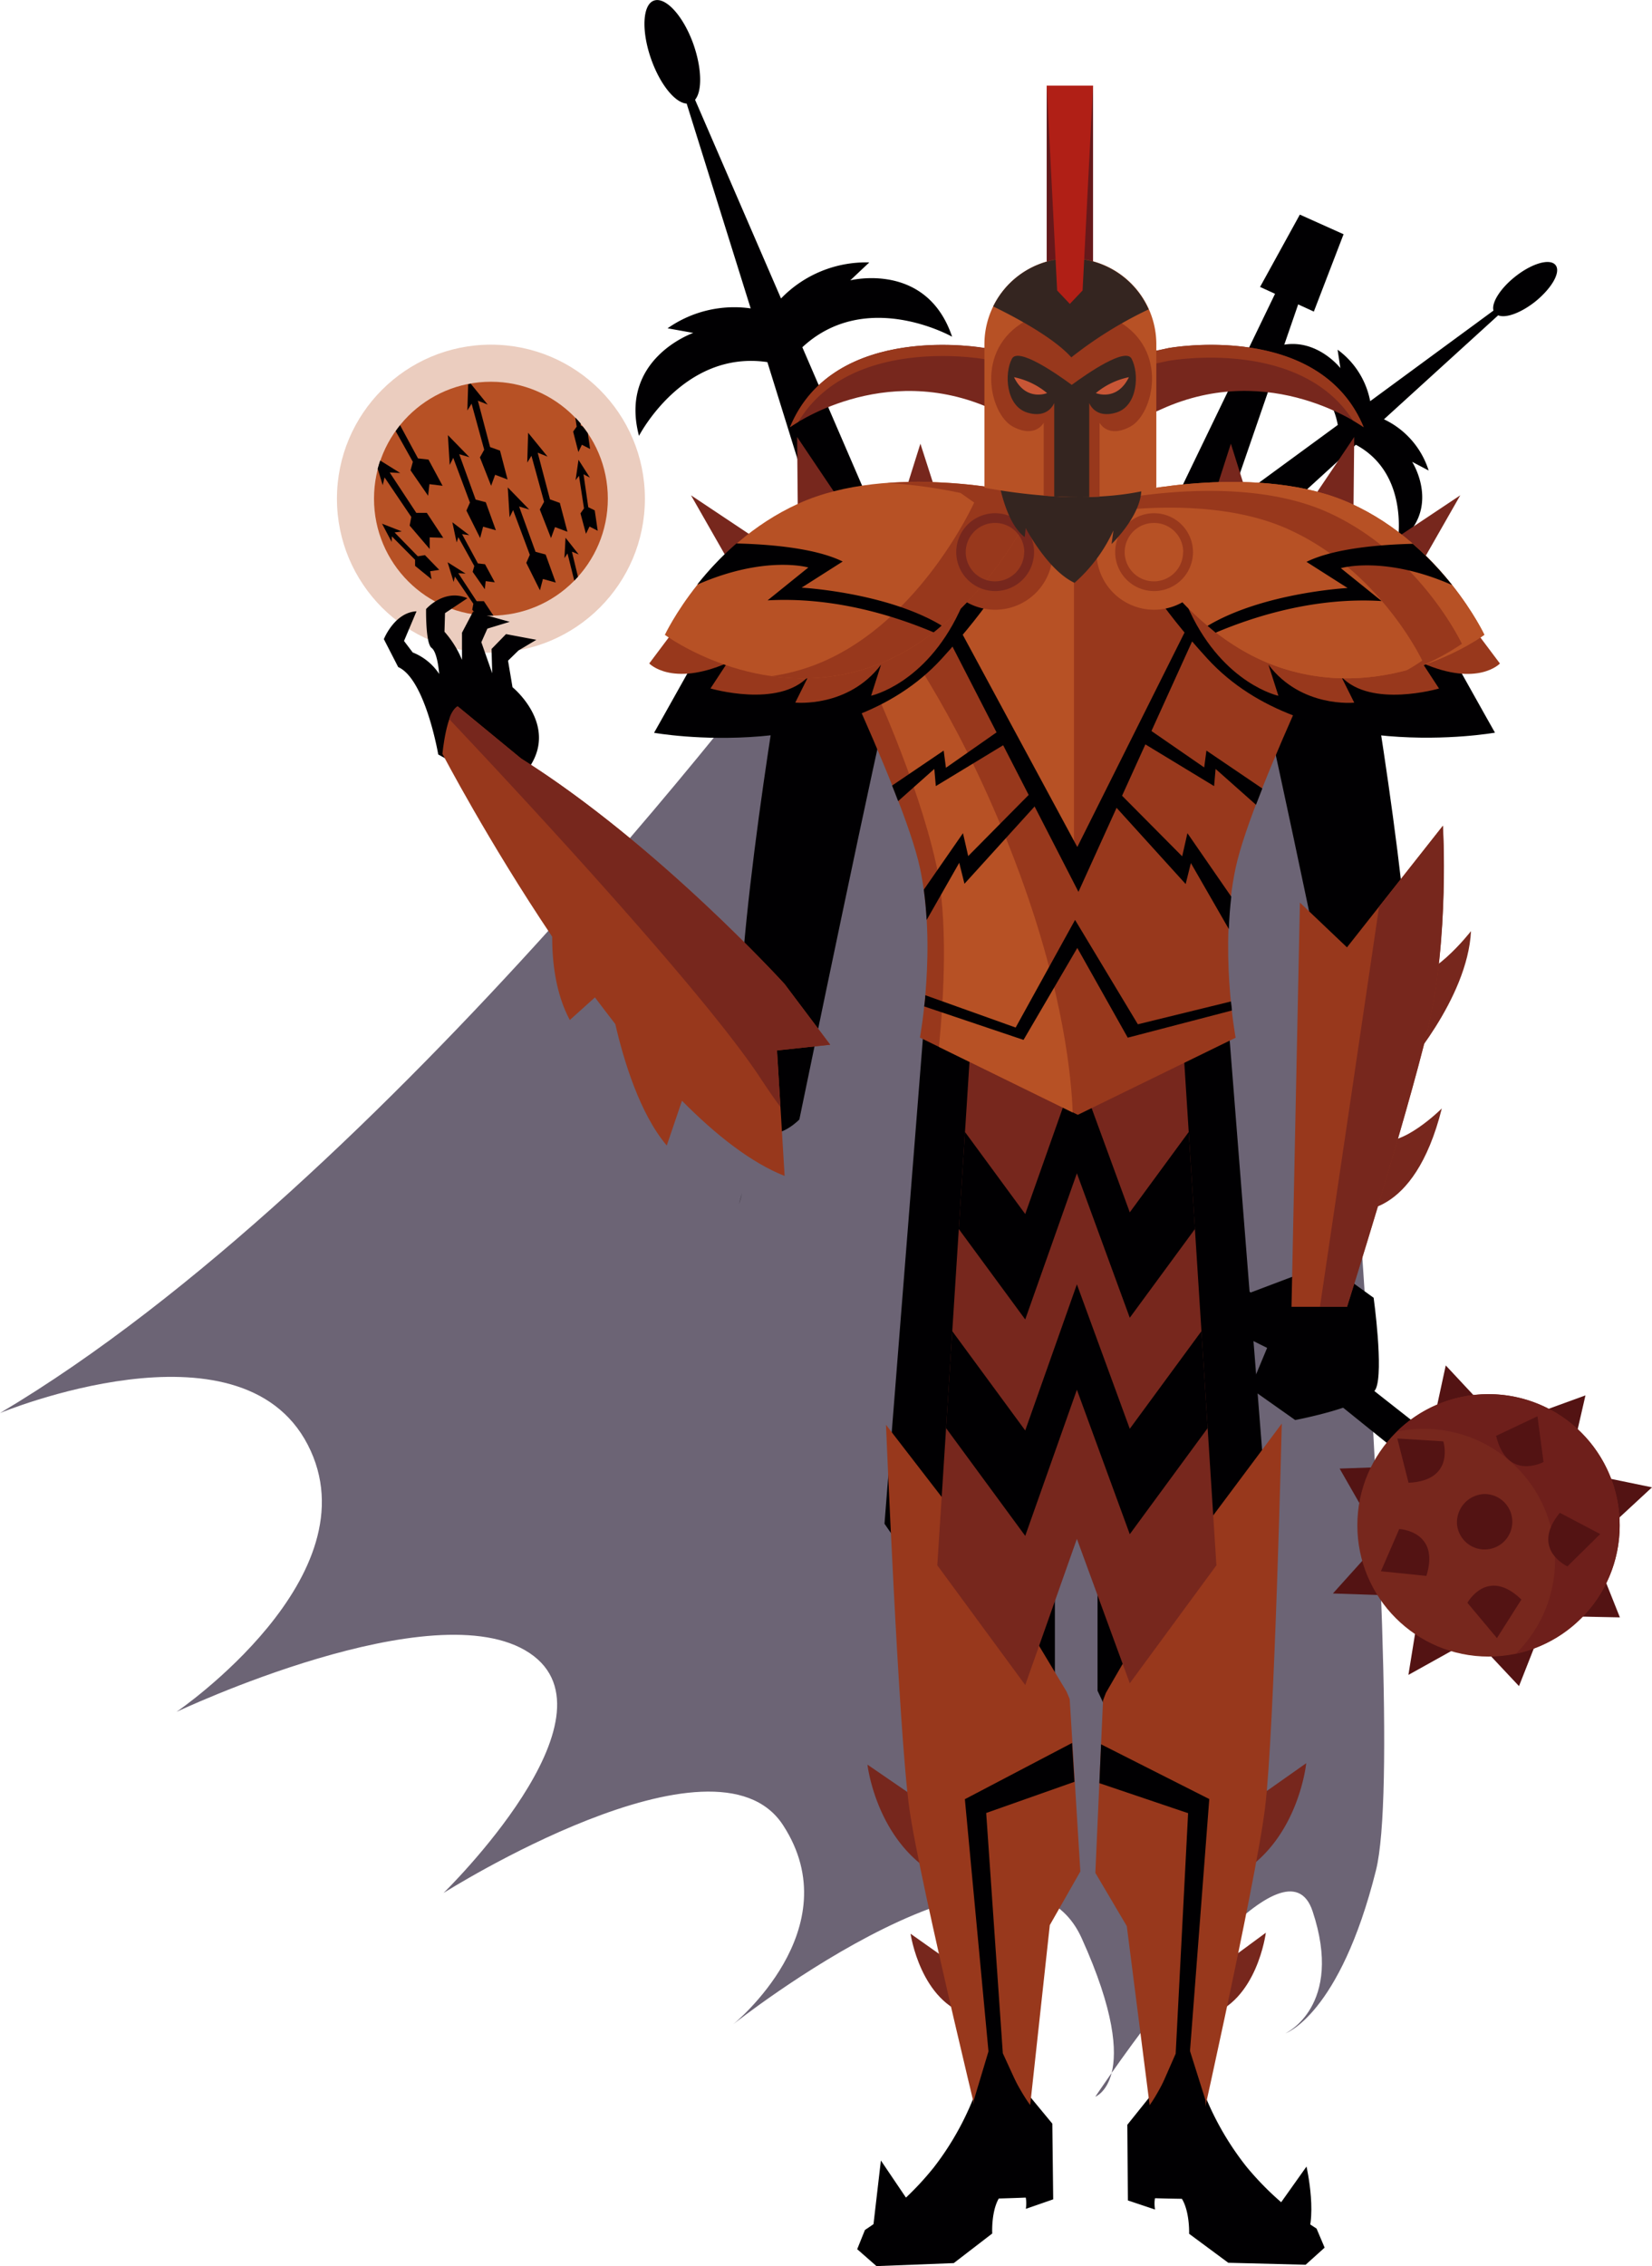 <svg xmlns="http://www.w3.org/2000/svg" viewBox="0 0 243.33 333.67"><defs><style>.cls-1{fill:#6c6475;}.cls-2{fill:#ebcdbf;}.cls-3{fill:#b75125;}.cls-4{fill:#010002;}.cls-5{fill:#77271d;}.cls-6{fill:#98381c;}.cls-7{fill:#65181a;}.cls-8{fill:#342520;}.cls-9{fill:#c85636;}.cls-10{fill:#b01f16;}.cls-11{fill:#531313;}.cls-12{fill:#6e1f1b;}</style></defs><g id="Layer_2" data-name="Layer 2"><g id="Capa_1" data-name="Capa 1"><path class="cls-1" d="M163.74,305.22c-1.5,2.15-2.41,3.51-2.41,3.51S163,308.11,163.74,305.22Z"/><path class="cls-1" d="M189.33,299.4s8-2.67,13.34-24-8.67-174-8.67-174l-75.33-10S57.33,174.06,0,208.06c0,0,35.33-14.66,45.33,4.67S26,252.06,26,252.06s38-18,52-8.66-12.67,35.33-12.67,35.33,40-25.33,50-10S108,298.06,108,298.06s42-33.33,51.33-12.66c4.88,10.79,5.2,16.66,4.41,19.82,6.77-9.67,25.77-35.28,29.59-23.82C198,295.4,189.33,299.4,189.33,299.4Z"/><circle class="cls-2" cx="72.31" cy="73.43" r="22.68"/><circle class="cls-3" cx="72.31" cy="73.43" r="17.22"/><path class="cls-4" d="M75.49,101.19l-.66-3.91,1.55-1.51L79,94.21l-4.47-.84-2.13,2.19.1,3.57L70.9,94.56l.89-2,3.29-1-5.4-1.5-1.63,3.1,0,4a14.68,14.68,0,0,0-2.58-4.14l.08-2.74,3.29-2.19c-3.4-1.49-6.08,1.59-6.08,1.59s-.09,5.06.81,5.72,1.12,3.84,1.12,3.84a8.33,8.33,0,0,0-3.9-3.17l-1.28-1.69,1.84-4.37c-3.26.17-4.81,4.1-4.81,4.1l2.11,4.11c4,1.77,5.9,12.87,5.9,12.87s13.74,7.66,14.15,7.62l-.56-6C82.06,106.51,75.49,101.19,75.49,101.19Z"/><path class="cls-4" d="M171,103.43,193.29,38.8l-2.73-1.24S161.34,98,160.85,99.22Z"/><polygon class="cls-4" points="193.52 45.88 197.9 34.49 191.46 31.6 185.6 42.25 193.52 45.88"/><path class="cls-4" d="M140.24,49.58c-3.75-11.14-15-8.3-15-8.3l2.8-2.64a17.41,17.41,0,0,0-13,5.31L102.38,14.69c1.07-1.29,1-4.62-.24-8.17-1.48-4.16-4.07-7-5.79-6.44s-1.91,4.48-.43,8.65c1.32,3.73,3.54,6.43,5.22,6.52l9.43,30.16a17.1,17.1,0,0,0-12.24,2.93l3.79.68s-11,3.79-8,15.16c0,0,6.52-12.69,18.91-10.86l8,25.73,8.67-1.24L118.18,51.13C127.57,42.4,140.24,49.58,140.24,49.58Z"/><path class="cls-4" d="M226.12,44.42c2.47-2,3.82-4.37,3-5.39s-3.47-.26-5.94,1.7c-2.21,1.75-3.52,3.87-3.2,5L201.82,59.07a12.2,12.2,0,0,0-4.8-7.58l.41,2.71s-5.08-6.52-12.07-1.89c0,0,10.07,1.47,11.69,10.26L181.54,73.93l2.83,5.56,15.34-14c8.06,4.33,6.13,14.53,6.13,14.53C212.5,75,208,68,208,68l2.43,1.28a12.47,12.47,0,0,0-6.58-7.54l16.82-15.31C221.78,46.89,224,46.09,226.12,44.42Z"/><path class="cls-4" d="M100.24,137.1a85.51,85.51,0,0,1,.79,13.75C106.36,139.05,100.24,137.1,100.24,137.1Z"/><path class="cls-4" d="M108.85,177.32a15.71,15.71,0,0,0,.43-1.6Z"/><polygon class="cls-4" points="152.08 255.98 155.38 248.95 155.38 151.76 136.56 145.03 130.28 224.36 152.08 255.98"/><polygon class="cls-4" points="161.66 248.95 164.96 255.98 186.76 224.36 180.48 145.03 161.66 151.76 161.66 248.95"/><path class="cls-4" d="M180.92,333.18l11.39.29,2.8-2.52-1.19-2.81a43.82,43.82,0,0,1-10.3-9.08A42.59,42.59,0,0,1,177,307.28L171.55,306l-5.5,6.86.08,11.14,4,1.34s-.71-3.73,2.26-2.95,2.76,6.52,2.76,6.52Z"/><path class="cls-5" d="M177.22,291.31l1.87-1.36,2.41-13.24C174.68,282.16,177.22,291.31,177.22,291.31Z"/><path class="cls-5" d="M186.45,284.58,179.09,290l-1.25,6.83C185.17,294.74,186.45,284.58,186.45,284.58Z"/><path class="cls-5" d="M182.84,275.76c8.48-5.26,9.56-16.14,9.56-16.14l-8.93,6.29-2,10.8A15.21,15.21,0,0,1,182.84,275.76Z"/><path class="cls-6" d="M162.47,250.37l-1.13,25.4,4.63,7.84,4.68,36.65,4.7-.19s9.63-42.66,11-54,2.45-56.46,2.45-56.46l-13.19,17.66-12.72,22Z"/><polygon class="cls-4" points="169.45 310.87 170 315.21 175.19 303.17 178.12 264.9 162.18 256.84 161.93 262.56 175 266.98 173.17 302.39 169.45 310.87"/><path class="cls-4" d="M168.09,311.19c-1.85.56-.9,12.18-.45,12.35s9.93.27,9.93.27l.34-8.11a62.89,62.89,0,0,1-.34-6.44l-3-9.51S169.93,310.63,168.09,311.19Z"/><path class="cls-4" d="M226.71,230.55l.33-7.26c-2,.33-72-56.47-72-56.47l-3.3,3.3Z"/><path class="cls-5" d="M216.67,137.1s-6.28,8.09-9.91,6.44-6.77,9.08-6.77,9.08l-.5,25.59s8.75,1.49,12.88-15c0,0-5.94,5.94-9.41,4.62s3.63-10.07,3.63-10.07S216.17,147.17,216.67,137.1Z"/><path class="cls-4" d="M186,103.09c.67,1,13.21,61.75,13.21,61.75s8.92,9.25,8.92-11.23-7.27-61.09-7.27-61.09l-14.19-3.3S185.29,102.1,186,103.09Z"/><path class="cls-4" d="M190.77,209.09s10.73-2,11.89-4.62-.33-13.38-.33-13.38l-6.94-5-12.22,4.62-.82,5.62,4.29,2.14-2.48,5.95Z"/><path class="cls-6" d="M191.47,132.9l-1.24,59.52h8.17s8.67-27.5,11.89-40.88,2.23-29.95,2.23-29.95l-14.12,17.9Z"/><path class="cls-4" d="M108.82,153.61c0,20.48,8.92,11.23,8.92,11.23s12.55-60.76,13.21-61.75-.66-13.87-.66-13.87l-14.2,3.3S108.82,133.14,108.82,153.61Z"/><path class="cls-4" d="M155.13,323.84,155,312.69l-5.61-6.78L144,307.27a42.17,42.17,0,0,1-6.46,11.87,43.46,43.46,0,0,1-10.14,9.21l-1.14,2.83,2.84,2.49,11.38-.44,5.67-4.36s-.31-5.74,2.65-6.56,2.3,2.93,2.3,2.93Z"/><path class="cls-5" d="M137.58,275.84a12.34,12.34,0,0,1,1.35.93L136.77,266l-9-6.17S129,270.69,137.58,275.84Z"/><path class="cls-5" d="M142.94,296.78,141.58,290l-7.46-5.27S135.58,294.85,142.94,296.78Z"/><path class="cls-5" d="M141.58,290l1.89,1.34s2.38-9.18-4.54-14.54Z"/><path class="cls-6" d="M144,227.28l-13.5-17.49s1.86,45.11,3.43,56.42,12,53.83,12,53.83l4.7.13,4-36.71,4.5-7.9-1.57-25.38-.46-1.1Z"/><polygon class="cls-4" points="157.91 256.64 142.12 264.92 145.7 303.14 151.1 315.11 151.58 310.77 147.71 302.33 145.26 266.95 158.26 262.36 157.91 256.64"/><polygon class="cls-4" points="135.04 325.95 129.75 318.12 128.49 328.97 135.04 325.95"/><path class="cls-4" d="M146.3,299.72l-2.87,9.55a63.91,63.91,0,0,1-.23,6.44l.48,8.1s9.48-.22,9.93-.4,1.19-11.81-.66-12.34S146.3,299.72,146.3,299.72Z"/><polygon class="cls-5" points="143.76 141.32 138.06 230.48 151.01 248.11 158.62 226.59 166.41 247.85 179.17 230.48 173.47 141.32 158.62 138.1 143.76 141.32"/><polygon class="cls-4" points="158.62 189.11 151.01 210.63 140.26 196 139.35 210.28 151.01 226.15 158.62 204.63 166.41 225.9 177.88 210.28 176.97 196 166.41 210.38 158.62 189.11"/><polygon class="cls-4" points="158.62 157.24 151.01 178.76 142.14 166.68 141.22 180.96 151.01 194.28 158.62 172.76 166.41 194.03 176.01 180.96 175.09 166.68 166.41 178.51 158.62 157.24"/><path class="cls-6" d="M200.34,84.2,170.87,79l-12.09-4.93v0h-.05v0L146.65,79l-29.47,5.2S133,116.14,135.5,127.78s0,25,0,25l23.23,11.36v0h.05v0L182,152.8s-2.48-13.38,0-25S200.34,84.2,200.34,84.2Z"/><path class="cls-3" d="M158,163.81c-.16-4.8-1.26-17.29-7.75-35-8.42-22.95-17.66-34.35-17.83-35.67l-4.13,7.1s6.77,14.37,9.58,26.91c1.83,8.17,1.14,19.83.43,27Z"/><polygon class="cls-3" points="138.87 88.72 158.19 126.7 158.19 80.14 151.42 75.52 140.69 86.41 138.87 88.72"/><polygon class="cls-4" points="138.71 87.73 137.22 89.22 158.85 131.32 179.16 86.58 178.5 85.09 158.68 124.72 138.71 87.73"/><path class="cls-5" d="M116.36,62.91s13.65-10,29.83-2.64,9.69-6.71,9.69-6.71l-10.79-2.31S122.86,47.17,116.36,62.91Z"/><path class="cls-6" d="M116.36,62.91s.43-.31,1.23-.79c7.67-12.85,27.5-9.22,27.5-9.22l10.79,2.31a16.28,16.28,0,0,1,1.24,4.37c.34-2.59-1.24-6-1.24-6l-10.79-2.31S122.86,47.17,116.36,62.91Z"/><path class="cls-5" d="M172.13,51.25l-10.78,2.31s-6.5,14.09,9.68,6.71,29.83,2.64,29.83,2.64C194.37,47.17,172.13,51.25,172.13,51.25Z"/><path class="cls-6" d="M172.13,51.25l-10.78,2.31a13.89,13.89,0,0,0-1.26,5.81,16.59,16.59,0,0,1,1.18-3.91l10.78-2.32s19.35-3.54,27.22,8.76c1,.6,1.59,1,1.59,1C194.37,47.17,172.13,51.25,172.13,51.25Z"/><polygon class="cls-5" points="101.78 72.93 108.82 85.26 138.65 74.91 135.57 65.33 132.49 75.13 124.67 75.13 117.41 64.34 117.52 76.23 111.35 79.31 101.78 72.93"/><polygon class="cls-5" points="192.2 75.13 184.38 75.13 181.3 65.33 178.22 74.91 208.05 85.26 215.09 72.93 205.52 79.31 199.35 76.23 199.47 64.34 192.2 75.13"/><path class="cls-4" d="M164.85,74.55s-1.53,6.57,13,22.44,42.35,10.89,42.35,10.89-9.75-17.25-9.84-17.9L182,78.51Z"/><path class="cls-6" d="M220.93,97.7l-3.75-5L172,79.94s-1.73-.41,3.3,10.2,13,12.31,13,12.31l-1.46-4.57c4.85,6.4,12.63,5.58,12.63,5.58l-1.91-3.83c4.37,4.69,14.4,1.75,14.4,1.75l-2.45-3.75C217.67,101.19,220.93,97.7,220.93,97.7Z"/><path class="cls-3" d="M161.51,81.29A8.48,8.48,0,1,0,170,72.82,8.47,8.47,0,0,0,161.51,81.29Z"/><path class="cls-3" d="M166,72.6,164,74s8.62,19.08,24.77,24.36,29.87-4.89,29.87-4.89S212.44,80.27,199,74.15,166,72.6,166,72.6Z"/><path class="cls-3" d="M166,72.6,164,74s8.62,19.08,24.77,24.36,29.87-4.89,29.87-4.89S212.44,80.27,199,74.15,166,72.6,166,72.6Z"/><path class="cls-6" d="M215.33,94.8s-6.2-13.21-19.68-19.33-33-1.55-33-1.55l-2,1.41s.05.12.16.34c6.37-1,19.26-2.15,29,2.28,13.49,6.11,19.68,19.32,19.68,19.32a27.79,27.79,0,0,1-3.37,2A36.41,36.41,0,0,0,215.33,94.8Z"/><path class="cls-6" d="M164.26,81.29A5.73,5.73,0,1,0,170,75.57,5.72,5.72,0,0,0,164.26,81.29Zm10,0A4.3,4.3,0,1,1,170,77,4.29,4.29,0,0,1,174.28,81.29Z"/><path class="cls-4" d="M213.88,86.14a46.07,46.07,0,0,0-5.79-6.07c-5.23.13-11.73.73-15.65,2.66l6.05,3.85s-12.43.67-20.63,5.58c.39.32.78.64,1.19,1,6.19-2.62,15-5.24,24.45-4.66l-6-4.84S203.89,81.75,213.88,86.14Z"/><path class="cls-4" d="M106.19,90c-.1.65-9.85,17.9-9.85,17.9s27.81,5,42.35-10.89,13-22.44,13-22.44l-17.11,4Z"/><path class="cls-6" d="M141.27,90.14c5-10.61,3.3-10.2,3.3-10.2L99.38,92.69l-3.75,5s3.27,3.49,11.48-.07l-2.46,3.75s10,2.94,14.4-1.75l-1.91,3.83s7.78.82,12.63-5.58l-1.46,4.57S136.24,100.74,141.27,90.14Z"/><path class="cls-6" d="M138.1,81.29a8.48,8.48,0,1,0,8.48-8.47A8.47,8.47,0,0,0,138.1,81.29Z"/><path class="cls-3" d="M117.61,74.15c-13.49,6.12-19.68,19.33-19.68,19.33s13.73,10.16,29.87,4.89S152.57,74,152.57,74l-2-1.41S131.1,68,117.61,74.15Z"/><path class="cls-6" d="M118.72,98.37a30.63,30.63,0,0,1-5.07,1.19,31.12,31.12,0,0,0,14.15-1.19C144,93.09,152.57,74,152.57,74l-2-1.41a74.34,74.34,0,0,0-19.89-1.48,73.69,73.69,0,0,1,10.81,1.48l2,1.41S134.87,93.09,118.72,98.37Z"/><path class="cls-5" d="M140.85,81.29a5.73,5.73,0,1,0,5.73-5.72A5.72,5.72,0,0,0,140.85,81.29Zm10,0A4.3,4.3,0,1,1,146.58,77,4.29,4.29,0,0,1,150.87,81.29Z"/><polygon class="cls-7" points="154.17 47.83 156.63 50.29 161 47.06 161 12.61 157.75 21.29 157.84 21.53 156.01 25.93 157.75 21.29 154.17 12.61 154.17 47.83"/><polygon class="cls-7" points="157.84 21.53 157.75 21.29 156.01 25.93 157.84 21.53"/><path class="cls-8" d="M167.9,70.62c-1.35-4.2-4.77-3.64-4.77-3.64l-16.37,1.71s.83,7.9,4.17,10.39l.15-1.32s3.23,6.21,7.19,8.06A22.92,22.92,0,0,0,164,78.1l-.27,2S169.26,74.82,167.9,70.62Z"/><path class="cls-3" d="M145,50.69V71.81c6.43,1.18,16.9,2.39,25.32,0V50.69a12.66,12.66,0,0,0-25.32,0Z"/><path class="cls-6" d="M157.43,73.17c.07-3.29.35-12.1.41-14.2.07,2.1.35,10.94.42,14.22,1.22,0,2.46,0,3.7-.06V62.25s1.21,2.37,4.56.55,5.73-11.28-1.92-15.57c-3.45-1.94-5.52-2.45-6.76-2.43s-3.31.49-6.75,2.43c-7.65,4.29-5.28,13.76-1.93,15.57s4.57-.55,4.57-.55V73C154.94,73.07,156.17,73.14,157.43,73.17Z"/><path class="cls-8" d="M160.44,73.18V59.34s.83,2.39,4,1.4,3.38-5.78,2.23-7.93c-.91-1.69-6.48,2.15-8.81,3.86-2.32-1.71-7.89-5.55-8.8-3.86-1.16,2.15-.91,6.94,2.22,7.93s4-1.4,4-1.4V73.08C156.92,73.18,158.68,73.22,160.44,73.18Z"/><path class="cls-8" d="M146.29,45.12c3.47,1.68,9,4.68,11.51,7.5a59.39,59.39,0,0,1,11.39-7.07,12.64,12.64,0,0,0-22.9-.43Z"/><path class="cls-9" d="M154.23,57.88a11.12,11.12,0,0,0-4.87-2.34C151.12,59.17,154.23,57.88,154.23,57.88Z"/><path class="cls-9" d="M166.28,55.54a11.07,11.07,0,0,0-4.87,2.34S164.52,59.17,166.28,55.54Z"/><polygon class="cls-10" points="155.71 42.77 157.58 44.75 159.46 42.77 161 12.61 157.58 12.61 154.17 12.61 155.71 42.77"/><path class="cls-4" d="M137.52,93.11c.4-.31.79-.63,1.18-1-8.19-4.91-20.63-5.58-20.63-5.58l6.05-3.85c-3.92-1.93-10.42-2.53-15.65-2.66a45.3,45.3,0,0,0-5.78,6.07c10-4.39,16.37-2.53,16.37-2.53l-6,4.84C122.53,87.87,131.32,90.49,137.52,93.11Z"/><polygon class="cls-4" points="152.19 116.41 151.53 115.25 152.08 116.52 152.19 116.41"/><path class="cls-4" d="M139,110.52l-7.6,5.15c.31.78.61,1.54.89,2.29l5.33-4.74.22,2.53,10.35-6.28,3.3,5.78-3.58-8.2-8.58,6Z"/><path class="cls-4" d="M141.84,122.68,136.07,131c.2,1.49.34,3,.42,4.46l4.8-8.42.77,3.09,10.79-11.89-.77-1.76-9.47,9.57Z"/><path class="cls-4" d="M164.63,116.52l-.77,1.76,10.78,11.89.77-3.09L181,136.8c.06-1.56.17-3.17.36-4.77l-6.46-9.35-.77,3.41Z"/><path class="cls-4" d="M168.75,107.05l-3.57,8.2,3.3-5.78,10.35,6.28.22-2.53L185,118.5l.93-2.4-8.23-5.58-.33,2.48Z"/><polygon class="cls-4" points="165.18 115.25 164.52 116.41 164.63 116.52 165.18 115.25"/><path class="cls-4" d="M158.35,135.45,149.6,151.3l-13.31-4.76c0,.58-.11,1.13-.16,1.65l14.63,4.93,7.92-13.54,7.43,13.21,15.34-4c0-.42-.1-.86-.14-1.33l-13.71,3.36Z"/><path class="cls-5" d="M194.42,192.42h4s8.67-27.5,11.89-40.88,2.23-29.95,2.23-29.95l-9.41,11.93C200.52,151.27,196.52,178.27,194.42,192.42Z"/><polygon class="cls-11" points="231 216.46 233.53 205.46 221.75 209.75 220.66 209.31 212.95 201.05 209.76 215.8 197.32 216.24 203.37 226.81 196.33 234.63 209.32 235.07 207.45 246.62 217.13 241.23 223.74 248.27 227.81 237.93 238.6 238.15 234.3 227.36 243.33 219 231 216.46"/><circle class="cls-5" cx="219.25" cy="224.6" r="19.32"/><path class="cls-12" d="M238.57,224.6a19.32,19.32,0,0,0-32.84-13.8,19.11,19.11,0,0,1,4-.41,19.32,19.32,0,0,1,13.52,33.12A19.32,19.32,0,0,0,238.57,224.6Z"/><path class="cls-11" d="M214.6,224.28a4.08,4.08,0,1,0,4.07-4.29A4.18,4.18,0,0,0,214.6,224.28Z"/><path class="cls-11" d="M207.47,218.33c6.94-.33,5.12-6.1,5.12-6.1l-6.77-.42Z"/><path class="cls-11" d="M203.4,231.36l6.7.68c2.06-6.63-4-6.9-4-6.9Z"/><path class="cls-11" d="M216.14,236l4.35,5.2,3.6-5.68C219.09,230.66,216.14,236,216.14,236Z"/><path class="cls-11" d="M230.87,230.64l4.83-4.76-5.95-3.13C225.36,228.13,230.87,230.64,230.87,230.64Z"/><path class="cls-11" d="M227.35,215.27l-.89-6.73-6.09,2.88C222,218.16,227.35,215.27,227.35,215.27Z"/><path class="cls-4" d="M192,330.22c2.31-3,.44-11.21.44-11.21l-5.07,7.14Z"/><path class="cls-6" d="M115.56,144.89s-18.64-20.52-38.8-33.2L67.41,104c-1.68.84-2.24,7-2.24,7s6.68,12.81,16.16,26.92c0,3.48.44,8.26,2.6,12.27l3.7-3.33c1,1.32,2,2.64,3,3.93,1.23,5.34,3.61,13.21,7.58,17.88l2.24-6.59c5.06,5.11,10.21,9.13,15.12,11.07l-1.12-18.48,7.84-.84Z"/><path class="cls-5" d="M115.56,144.89s-18.64-20.52-38.8-33.2L67.41,104a3.32,3.32,0,0,0-1.23,1.9c8.28,8.76,37.59,40.07,46.09,53.25,1,1.49,1.85,2.75,2.68,3.83l-.51-8.31,7.84-.84Z"/><path class="cls-4" d="M85.19,66.56l.52-1.07,1.21.62-.34-2.31c-.23-.34-.48-.68-.74-1l-.31-.16,0-.28c-.26-.31-.52-.6-.79-.88l.2,1.34-.52.73Z"/><polygon class="cls-4" points="86.31 78.6 86.83 77.53 88.04 78.15 87.6 75.15 86.65 74.68 85.95 69.83 86.89 70.33 85.21 67.7 84.78 70.7 85.28 70.06 86.02 74.86 85.5 75.59 86.31 78.6"/><path class="cls-4" d="M72.34,71.53l.59-1.62,1.83.69-1.11-4.25-1.46-.52L70.39,59l1.44.57-2.49-3.07-.38.07-.12,3.87.62-1,1.86,6.78-.63,1.13Z"/><polygon class="cls-4" points="62.59 81.74 61.54 81.91 58.12 78.4 59.18 78.25 56.27 77.11 57.69 79.8 57.72 78.98 61.14 82.43 61.14 83.32 63.56 85.29 63.36 84.11 64.7 83.91 62.59 81.74"/><path class="cls-4" d="M63.06,73l.19-1.71,1.94.24-2.08-3.86-1.54-.17-2.64-4.89c-.22.28-.44.57-.65.87L60.81,68l-.34,1.25Z"/><polygon class="cls-4" points="79.53 86.92 79.97 85.25 81.86 85.78 80.37 81.65 78.88 81.25 76.46 74.58 77.95 75.02 74.79 71.77 75.06 76.16 75.58 75.11 78.04 81.69 77.52 82.88 79.53 86.92"/><path class="cls-4" d="M63.29,80.84l0-1.72,2,.07-2.42-3.67-1.55,0L57.4,69.57l1.55.08L56,67.81c-.13.4-.26.8-.37,1.21l.74,2.42.27-1.15,3.94,5.83-.24,1.27Z"/><path class="cls-4" d="M70.16,90.51a16.88,16.88,0,0,0,2.15.14h.37l-1.41-2.13-1.06,0L67.5,84.4l1.08.06-2.65-1.67.89,2.9L67,84.9l2.72,4-.16.88Z"/><path class="cls-4" d="M83.3,79.18l-.16,3,.45-.69,1,4c.19-.19.36-.37.54-.57l-.89-3.69,1,.41Z"/><polygon class="cls-4" points="70.72 79.22 71.16 77.55 73.04 78.08 71.55 73.95 70.06 73.56 67.64 66.88 69.14 67.32 65.97 64.07 66.24 68.46 66.76 67.41 69.22 74 68.7 75.18 70.72 79.22"/><polygon class="cls-4" points="71.41 86.76 71.54 85.57 72.88 85.74 71.44 83.08 70.39 82.96 68.06 78.65 69.12 78.8 66.63 76.9 67.26 79.87 67.51 79.1 69.86 83.34 69.62 84.2 71.41 86.76"/><polygon class="cls-4" points="81.16 79.23 81.75 77.61 83.58 78.3 82.46 74.05 81.01 73.53 79.2 66.66 80.65 67.23 77.79 63.72 77.66 68.11 78.28 67.11 80.14 73.89 79.51 75.02 81.16 79.23"/></g></g></svg>